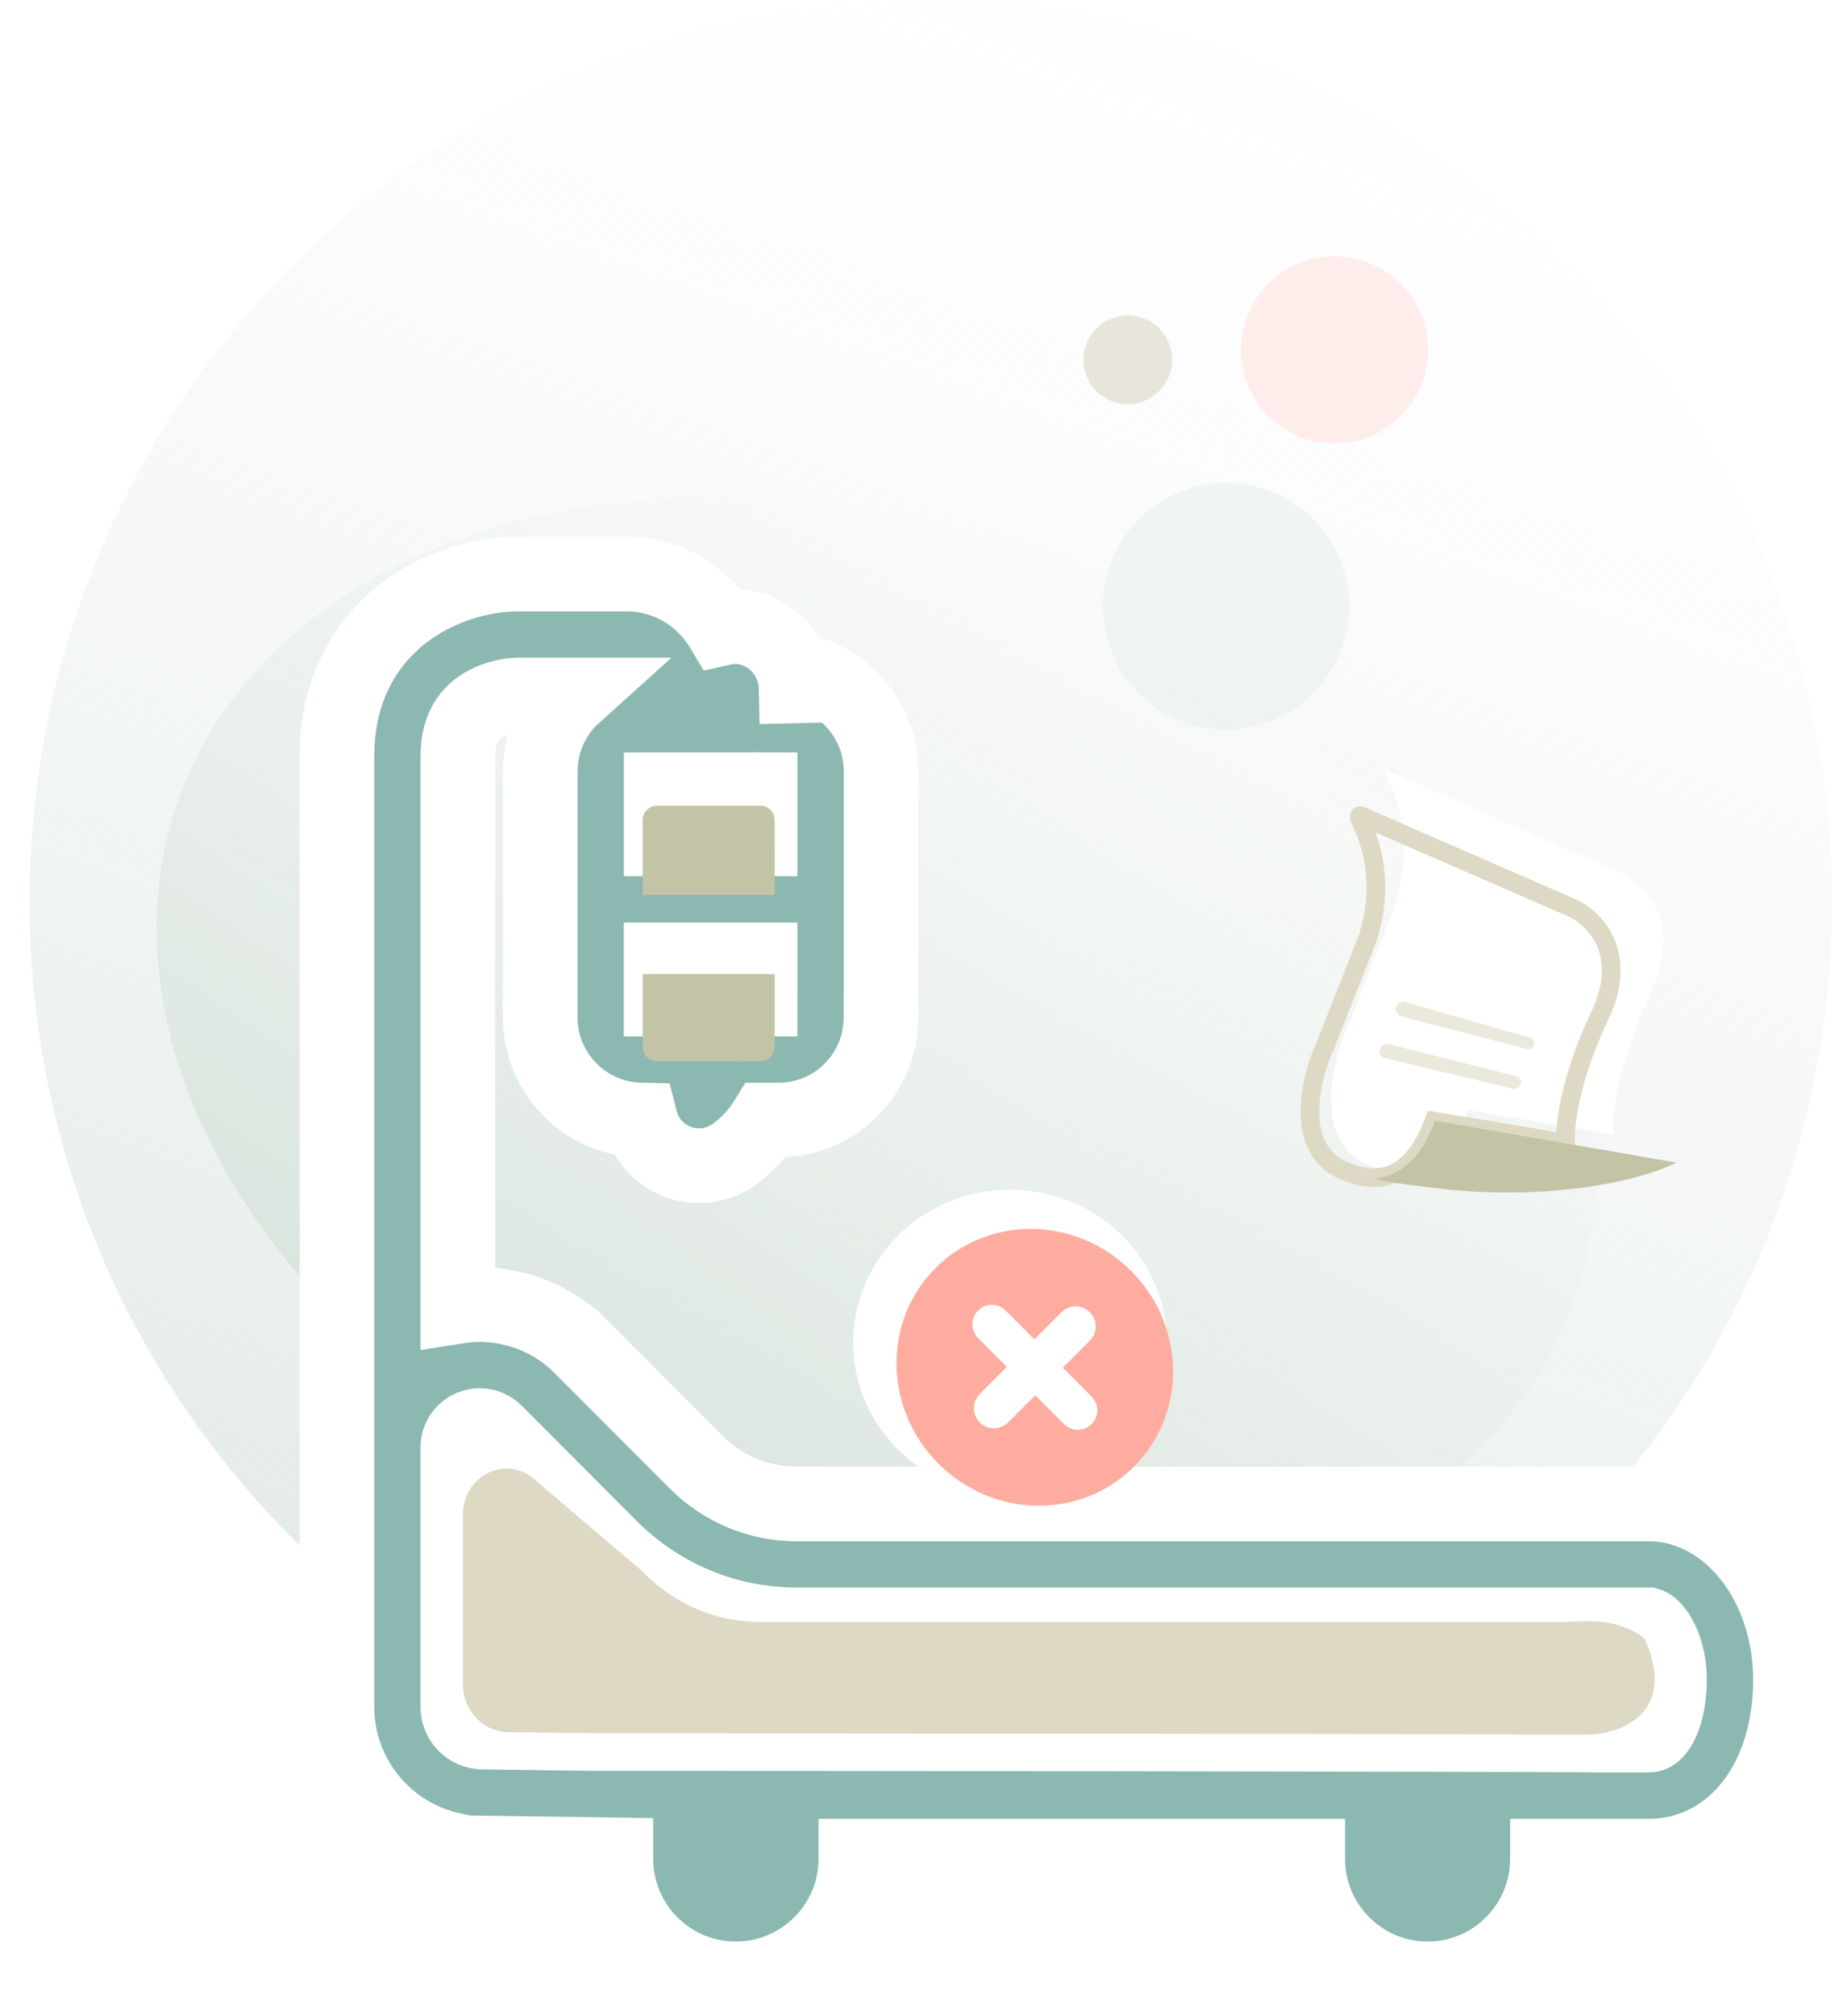 <svg width="99" height="108" viewBox="0 0 99 108" fill="none" xmlns="http://www.w3.org/2000/svg">
<g id="Group 9">
<path id="Subtract" fill-rule="evenodd" clip-rule="evenodd" d="M49.888 96.609C76.566 96.609 98.193 74.982 98.193 48.305C98.193 21.627 76.566 0 49.888 0C23.21 0 1.584 21.627 1.584 48.305C1.584 74.982 23.21 96.609 49.888 96.609ZM26.396 82.355C28.437 82.355 30.091 80.583 30.091 78.396C30.091 76.209 28.437 74.436 26.396 74.436C24.355 74.436 22.701 76.209 22.701 78.396C22.701 80.583 24.355 82.355 26.396 82.355Z" fill="url(#paint0_linear_2142_13748)" fill-opacity="0.7"/>
<ellipse id="Oval" cx="46.944" cy="56.3" rx="39.732" ry="28.095" transform="rotate(20 46.944 56.3)" fill="url(#paint1_linear_2142_13748)" fill-opacity="0.9"/>
<g id="01.-Dashboard-Right-Slidebar-updated">
<g id="03-Created-Dashboard-&#38;-add-Widget-Option">
<g id="Illustration">
<path id="Vector" d="M25.672 99.257C25.729 99.258 25.786 99.259 25.843 99.259L25.856 99.26L25.91 99.26L26.118 99.263L26.88 99.273C27.523 99.282 28.408 99.294 29.38 99.308C30.558 99.325 31.863 99.343 33.013 99.36V99.573C33.013 103.119 35.892 106.001 39.435 106.001C42.983 106.001 45.873 103.122 45.873 99.573V99.427H70.096V99.573C70.096 103.121 72.98 106.001 76.522 106.001C80.066 106.001 82.944 103.115 82.944 99.573V99.427H88.37C90.705 99.427 92.676 98.315 94.006 96.541C95.309 94.804 95.97 92.486 95.97 89.957V89.954C95.966 87.519 95.217 85.238 93.918 83.522C92.619 81.807 90.677 80.561 88.37 80.561H42.709C40.683 80.561 38.771 79.771 37.312 78.321C37.311 78.32 37.31 78.319 37.309 78.318L31.127 72.124L31.126 72.124C30.17 71.166 28.969 70.477 27.673 70.141C26.651 69.862 25.568 69.809 24.542 69.972V40.513C24.542 39.065 25.097 38.341 25.677 37.916C26.354 37.421 27.232 37.228 27.816 37.228H30.782C29.664 38.234 28.959 39.692 28.959 41.312C28.959 41.312 28.959 41.312 28.959 41.312L28.956 54.512L28.956 54.522C28.971 57.499 31.359 59.93 34.325 59.997C34.421 60.378 34.589 60.748 34.832 61.087C35.465 61.972 36.463 62.442 37.466 62.442C38.117 62.442 38.779 62.247 39.354 61.834C40.056 61.33 40.637 60.709 41.071 59.999H41.733C44.763 59.999 47.22 57.535 47.22 54.508C47.22 54.508 47.22 54.507 47.22 54.507L47.221 53.08C47.221 53.074 47.221 53.068 47.221 53.061C47.222 53.037 47.224 53 47.224 52.956V41.312C47.224 38.544 45.169 36.247 42.501 35.874C42.32 35.296 41.986 34.809 41.597 34.447C41.04 33.93 40.232 33.539 39.312 33.574C39.1 33.58 38.893 33.607 38.693 33.652C37.649 31.913 35.746 30.748 33.573 30.748C33.573 30.748 33.573 30.748 33.573 30.748L27.816 30.748H27.816C25.871 30.748 23.477 31.38 21.527 32.926C19.505 34.53 18.061 37.044 18.061 40.509V91.429C18.061 95.173 20.697 98.316 24.207 99.081L24.24 99.238L25.672 99.257ZM35.436 51.417H40.742V52.845C40.742 52.852 40.742 52.86 40.741 52.867C40.74 52.89 40.739 52.926 40.739 52.969V53.518L38.717 53.519H38.716H35.436V51.417ZM40.197 42.302C40.253 42.302 40.307 42.3 40.358 42.296C40.408 42.3 40.462 42.302 40.519 42.302H40.742V44.939L35.439 44.938V42.302H40.197ZM39.392 99.574C39.392 99.574 39.392 99.574 39.392 99.573L39.392 99.574ZM42.643 36.739L42.643 36.737L41.737 36.759L40.668 36.785L42.643 36.739ZM24.863 76.724L24.884 76.703C25.021 76.566 25.197 76.461 25.426 76.402L25.446 76.397L25.465 76.391C25.617 76.349 25.773 76.339 26.005 76.401L26.015 76.403L26.025 76.406C26.216 76.454 26.395 76.556 26.54 76.702L26.541 76.703L32.732 82.904L32.737 82.91C35.41 85.568 38.961 87.039 42.71 87.039H88.347C88.377 87.048 88.585 87.119 88.871 87.57C89.214 88.112 89.486 88.961 89.486 89.957C89.486 91.201 89.221 92.046 88.931 92.508C88.672 92.924 88.475 92.943 88.368 92.943H85.287C85.269 92.942 85.252 92.942 85.241 92.942C85.224 92.941 85.207 92.941 85.188 92.94C85.158 92.939 85.125 92.939 85.091 92.938C84.978 92.937 84.817 92.935 84.615 92.933C84.211 92.93 83.623 92.927 82.882 92.924C81.398 92.918 79.288 92.912 76.76 92.907C71.705 92.896 64.979 92.886 58.257 92.878C51.536 92.87 44.819 92.864 39.782 92.86C37.264 92.858 35.165 92.856 33.697 92.855L31.992 92.854L31.543 92.853L31.428 92.853L31.402 92.853C28.721 92.816 25.906 92.779 25.878 92.779C25.145 92.779 24.54 92.179 24.54 91.433V77.542C24.54 77.226 24.654 76.944 24.863 76.724Z" fill="#8BB8B1" stroke="white" stroke-width="4"/>
<path id="Vector_2" d="M25.497 79.378C25.788 79.073 26.153 78.856 26.57 78.743C26.946 78.633 27.328 78.631 27.741 78.746C28.142 78.853 28.507 79.073 28.798 79.378L34.409 84.149C36.102 85.91 38.342 86.878 40.71 86.878H83.788C85.03 86.878 86.579 86.579 88.15 87.767C90.029 91.99 86.518 92.914 85.144 92.914H81.478C81.375 92.874 32.379 92.845 32.379 92.845C29.336 92.816 27.276 92.788 27.269 92.788C25.913 92.788 24.812 91.633 24.812 90.214V81.111C24.812 80.456 25.055 79.84 25.497 79.378Z" fill="#DED9C4"/>
<g id="Vector_3" filter="url(#filter0_i_2142_13748)">
<path d="M41.523 41.949V43.154C41.523 43.175 41.526 43.2 41.526 43.221V45.937H34.445V41.948C34.445 41.513 34.791 41.156 35.215 41.156H38.462L40.758 41.157C41.179 41.157 41.523 41.511 41.523 41.949Z" fill="#C3C3A5"/>
<path d="M41.526 50.177V54.056C41.526 54.494 41.184 54.849 40.758 54.849H39.834C39.791 54.849 39.754 54.871 39.711 54.876C39.669 54.868 39.631 54.849 39.589 54.849H35.215C34.791 54.849 34.447 54.494 34.447 54.057V50.177L41.526 50.177Z" fill="#C3C3A5"/>
</g>
<path id="Vector_4" d="M54.139 63.727C49.495 63.727 45.73 67.393 45.73 71.915C45.73 76.436 49.495 80.102 54.139 80.102C58.783 80.102 62.547 76.436 62.547 71.915C62.547 67.393 58.783 63.727 54.139 63.727Z" fill="white"/>
<path id="Vector_5" d="M60.63 68.079C57.692 65.141 52.998 65.07 50.147 67.922C47.295 70.774 47.365 75.468 50.303 78.406C53.241 81.344 57.935 81.414 60.786 78.562C63.638 75.711 63.568 71.017 60.63 68.079ZM58.507 76.282C58.099 76.69 57.439 76.69 57.031 76.282L55.489 74.74L54.036 76.193C53.616 76.613 52.936 76.613 52.516 76.193V76.193C52.096 75.773 52.096 75.093 52.516 74.673L53.969 73.22L52.426 71.678C52.019 71.27 52.019 70.61 52.426 70.202V70.202C52.834 69.795 53.494 69.795 53.902 70.202L55.444 71.745L56.897 70.292C57.317 69.872 57.997 69.872 58.417 70.292V70.292C58.837 70.712 58.837 71.392 58.417 71.812L56.964 73.265L58.507 74.807C58.914 75.214 58.914 75.875 58.507 76.282V76.282Z" fill="#FFACA0"/>
</g>
<path id="Combined-Shape" opacity="0.5" fill-rule="evenodd" clip-rule="evenodd" d="M65.726 39.067C69.371 39.067 72.325 36.112 72.325 32.468C72.325 28.823 69.371 25.869 65.726 25.869C62.082 25.869 59.127 28.823 59.127 32.468C59.127 36.112 62.082 39.067 65.726 39.067ZM60.447 21.645C61.759 21.645 62.823 20.582 62.823 19.27C62.823 17.958 61.759 16.894 60.447 16.894C59.135 16.894 58.071 17.958 58.071 19.27C58.071 20.582 59.135 21.645 60.447 21.645Z" fill="#E9ECEF"/>
<path id="Combined-Shape_2" opacity="0.5" fill-rule="evenodd" clip-rule="evenodd" d="M60.447 21.645C61.759 21.645 62.823 20.582 62.823 19.27C62.823 17.958 61.759 16.894 60.447 16.894C59.135 16.894 58.071 17.958 58.071 19.27C58.071 20.582 59.135 21.645 60.447 21.645Z" fill="#DED9C4"/>
<path id="Combined-Shape_3" fill-rule="evenodd" clip-rule="evenodd" d="M71.533 23.757C74.303 23.757 76.548 21.512 76.548 18.742C76.548 15.972 74.303 13.727 71.533 13.727C68.763 13.727 66.518 15.972 66.518 18.742C66.518 21.512 68.763 23.757 71.533 23.757Z" fill="#FFEDEB"/>
</g>
<g id="Group 814">
<path id="Vector 1" d="M86.819 46.743L74.366 41.27C74.295 41.239 74.224 41.313 74.259 41.382C75.277 43.42 75.515 45.76 74.927 47.961L74.791 48.468L72.225 55.035C71.444 56.733 70.31 61.035 73.274 62.382C76.638 63.91 78.01 61.185 78.681 59.46L86.46 60.768C86.387 59.822 86.687 56.983 88.474 53.199C90.262 49.414 88.116 47.318 86.819 46.743Z" fill="white"/>
<path id="Vector 3" d="M84.243 48.624L72.95 43.704C72.886 43.676 72.823 43.743 72.854 43.805C73.778 45.636 73.993 47.743 73.459 49.724L73.338 50.175L71.011 56.077C70.303 57.602 69.275 61.468 71.962 62.679C75.012 64.053 76.256 61.603 76.864 60.053L83.918 61.228C83.851 60.378 84.123 57.827 85.744 54.426C87.365 51.025 85.419 49.141 84.243 48.624Z" stroke="#DED9C4"/>
<path id="Rectangle 2" opacity="0.6" d="M82.231 55.883C82.231 56.088 82.037 56.237 81.839 56.186L75.123 54.451C74.87 54.385 74.747 54.099 74.875 53.871V53.871C74.965 53.709 75.154 53.631 75.332 53.681L82.003 55.582C82.138 55.62 82.231 55.743 82.231 55.883V55.883Z" fill="#DED9C4"/>
<path id="Rectangle 3" opacity="0.6" d="M73.975 56.159C74.048 55.978 74.244 55.878 74.434 55.926L81.269 57.65C81.453 57.697 81.565 57.884 81.519 58.068V58.068C81.473 58.251 81.288 58.362 81.105 58.319L74.247 56.687C74.014 56.632 73.885 56.382 73.975 56.159V56.159Z" fill="#DED9C4"/>
<path id="Vector 2" d="M89.855 62.273L76.931 60.037L76.53 60.916C76.272 61.482 75.892 61.985 75.417 62.389C75.024 62.723 74.568 62.968 74.061 63.06C73.506 63.16 73.516 63.222 76.931 63.64C83.133 64.398 88.11 63.184 89.855 62.273Z" fill="#C3C3A5"/>
</g>
</g>
<path id="Fill 69" fill-rule="evenodd" clip-rule="evenodd" d="M74.436 69.689C74.08 69.687 73.719 69.687 73.381 69.681C73.719 69.687 74.08 69.687 74.436 69.689L74.436 69.689" fill="#0D8B84"/>
</g>
<defs>
<filter id="filter0_i_2142_13748" x="34.445" y="41.156" width="7.081" height="13.72" filterUnits="userSpaceOnUse" color-interpolation-filters="sRGB">
<feFlood flood-opacity="0" result="BackgroundImageFix"/>
<feBlend mode="normal" in="SourceGraphic" in2="BackgroundImageFix" result="shape"/>
<feColorMatrix in="SourceAlpha" type="matrix" values="0 0 0 0 0 0 0 0 0 0 0 0 0 0 0 0 0 0 127 0" result="hardAlpha"/>
<feOffset dy="2"/>
<feComposite in2="hardAlpha" operator="arithmetic" k2="-1" k3="1"/>
<feColorMatrix type="matrix" values="0 0 0 0 0.871 0 0 0 0 0.851 0 0 0 0 0.769 0 0 0 0.566 0"/>
<feBlend mode="normal" in2="shape" result="effect1_innerShadow_2142_13748"/>
</filter>
<linearGradient id="paint0_linear_2142_13748" x1="23.02" y1="-8.493" x2="-6.909" y2="75.173" gradientUnits="userSpaceOnUse">
<stop stop-color="#EEF3F0" stop-opacity="0.079"/>
<stop offset="1" stop-color="#D9E4DD"/>
</linearGradient>
<linearGradient id="paint1_linear_2142_13748" x1="24.844" y1="23.266" x2="11.796" y2="74.853" gradientUnits="userSpaceOnUse">
<stop stop-color="#EEF3F0" stop-opacity="0.079"/>
<stop offset="1" stop-color="#D9E4DD"/>
</linearGradient>
</defs>
</svg>
